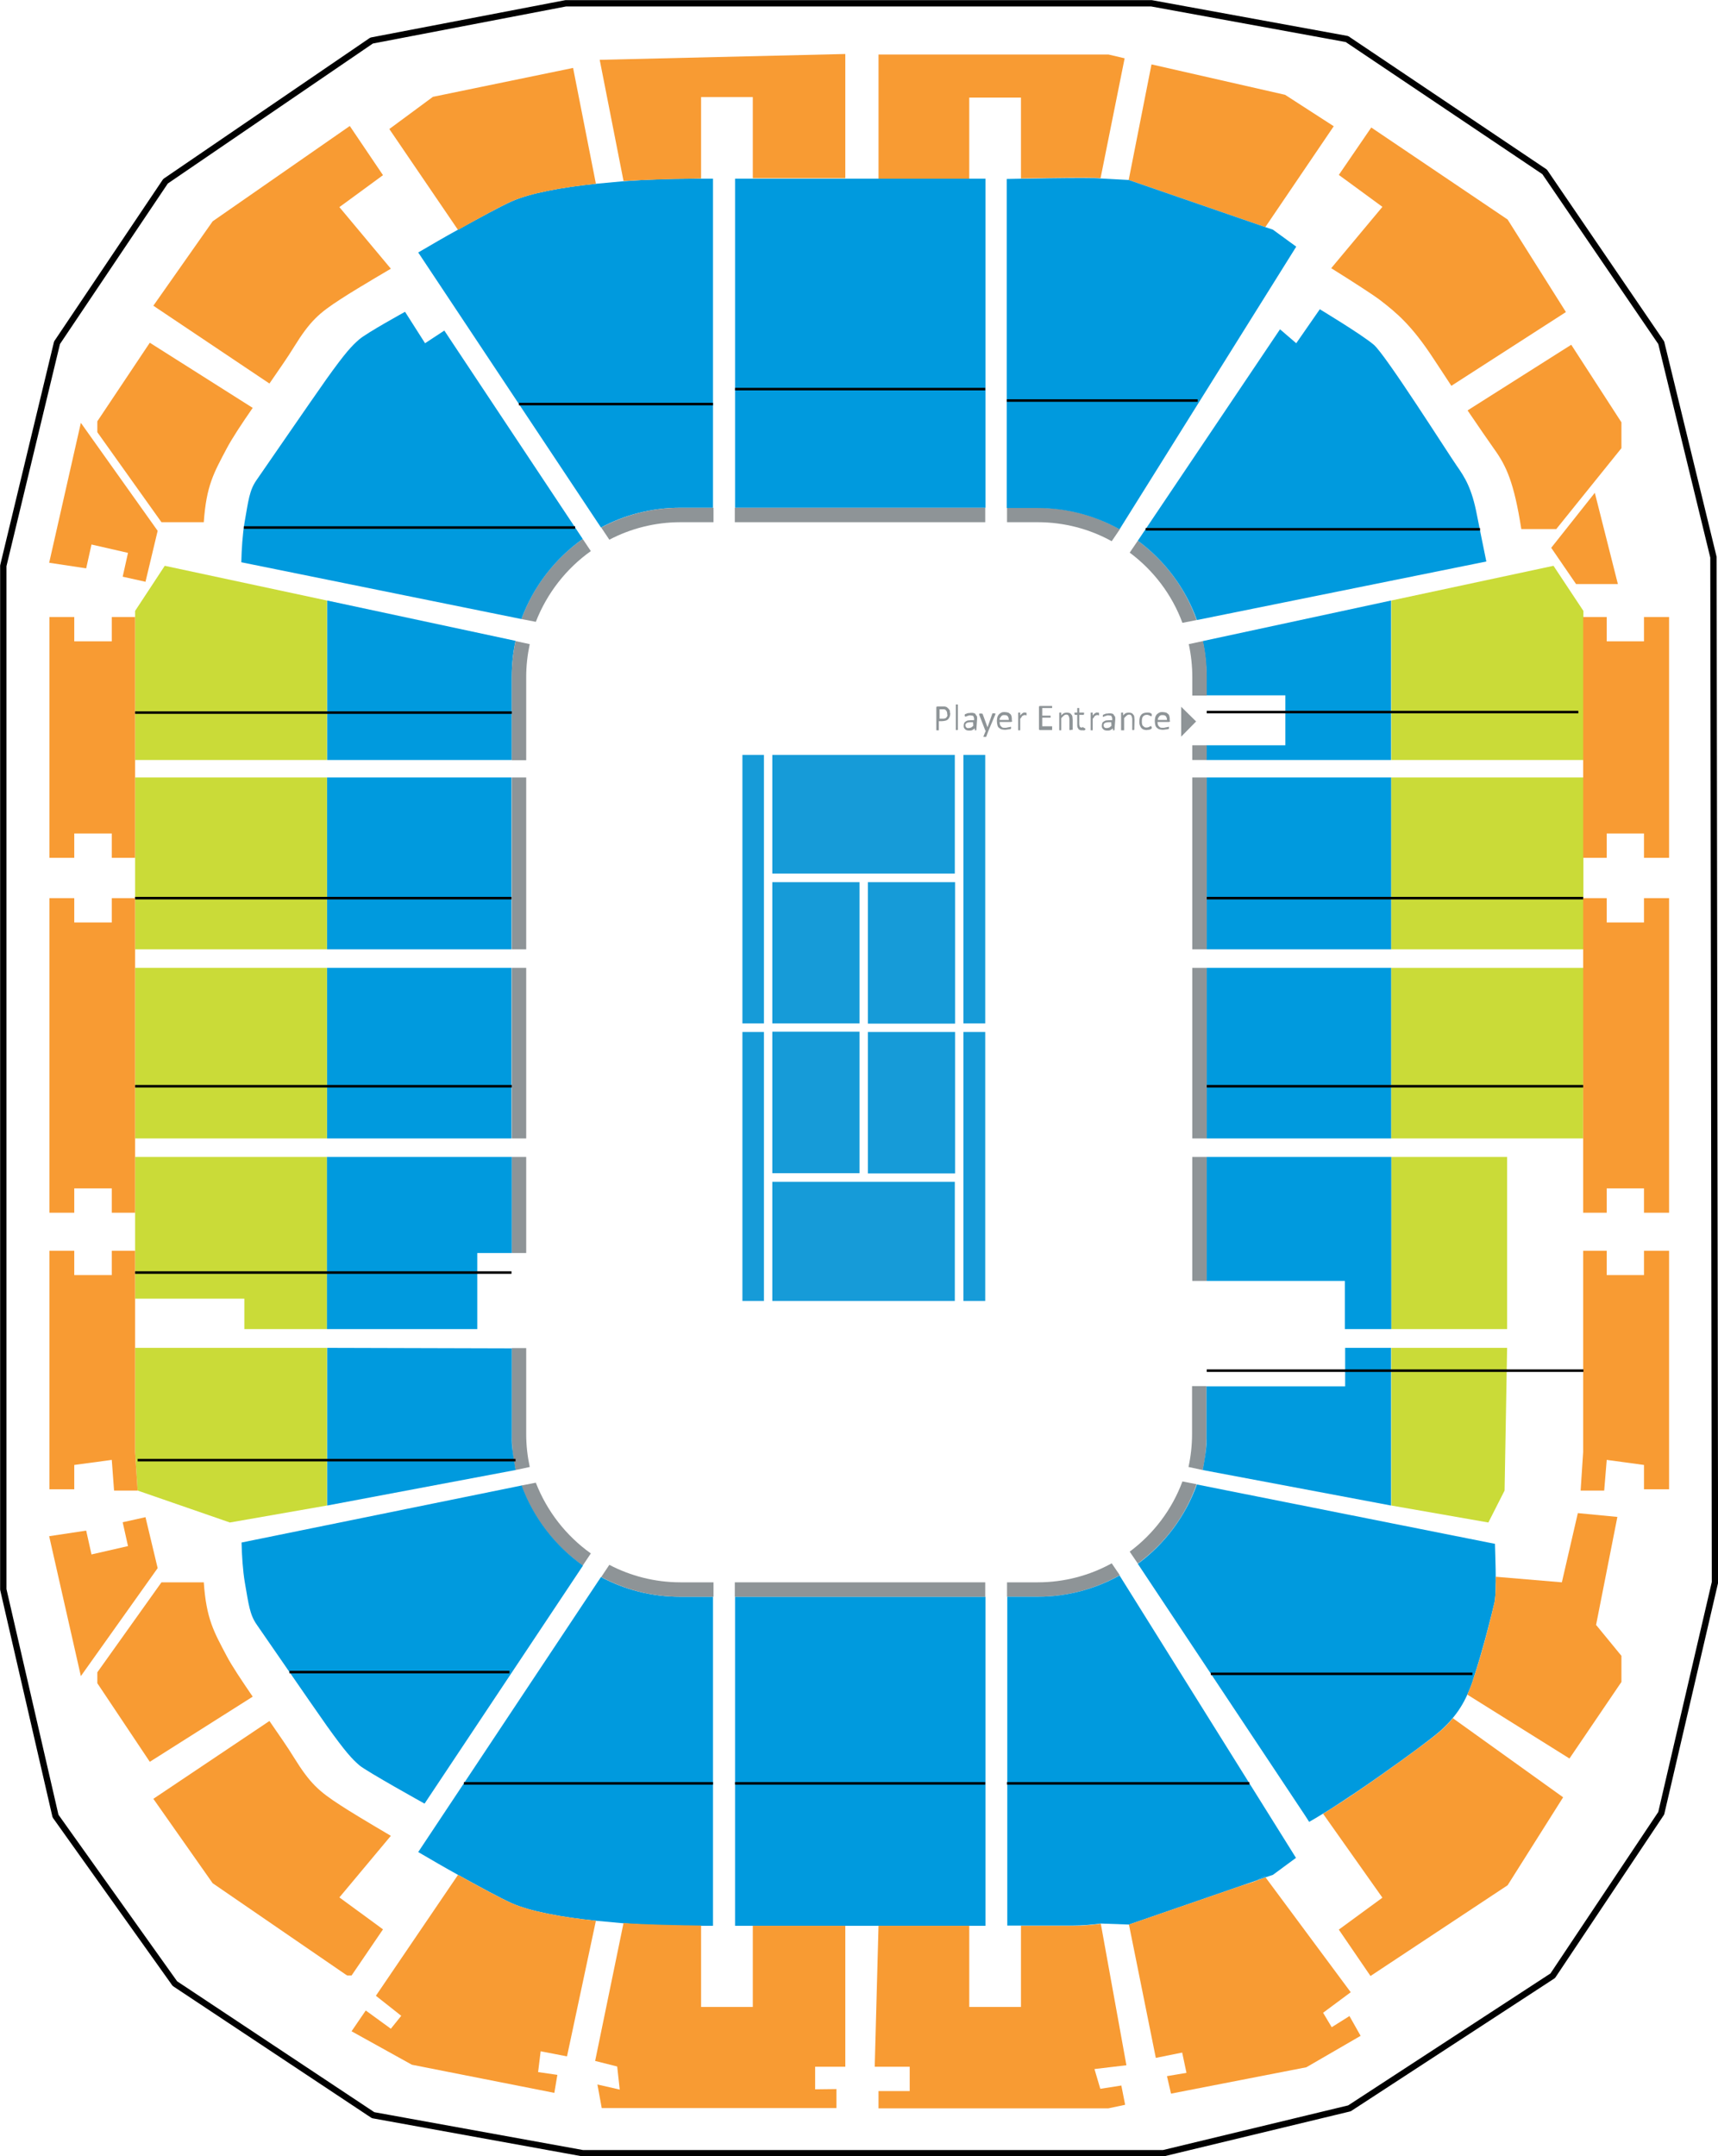 <?xml version="1.0" encoding="utf-8"?>
<!-- Generator: Adobe Illustrator 19.0.0, SVG Export Plug-In . SVG Version: 6.00 Build 0)  -->
<svg version="1.1" xmlns="http://www.w3.org/2000/svg" xmlns:xlink="http://www.w3.org/1999/xlink" x="0px" y="0px"
	 viewBox="349.6 -10 677.8 850.6" style="enable-background:new 349.6 -10 677.8 850.6;" xml:space="preserve">
<style type="text/css">
	.st0{display:none;}
	.st1{display:inline;fill:#8E9497;}
	.st2{fill:#009ADE;}
	.st3{fill:#8E9497;}
	.st4{fill:#F89B33;}
	.st5{fill:#CADB38;}
	.st6{fill:none;stroke:#000000;stroke-width:2.5;stroke-linecap:round;stroke-linejoin:round;stroke-miterlimit:10;}
	.st7{fill:#169BD8;}
	.st8{fill:none;stroke:#000000;stroke-miterlimit:10;}
</style>
<g id="Layer_1">
	<g id="Layer_3" class="st0">
		<path class="st1" d="M759,190.3H618c-36.8,0-66.7,29.9-66.7,66.7v298c0,36.8,29.9,66.7,66.7,66.7h141c36.8,0,66.7-29.9,66.7-66.7
			V257C825.7,220.2,795.8,190.3,759,190.3z"/>
		<path class="st1" d="M820,555c0,33.5-27.5,61-61,61H618c-33.5,0-61-27.5-61-61V257c0-33.5,27.5-61,61-61h141c33.5,0,61,27.5,61,61
			V555z"/>
	</g>
	<path class="st2" d="M530.3,80.6c-5.1,2.8-10.4,5.9-15.7,9l72.1,108.5c9.3-5,20-7.8,31.2-7.8h13V60.5c-6,0-9.5,0-9.5,0
		c-7.5,0-16.6,0.3-25.9,1l-10.8,1c-13.5,1.4-26.1,3.7-33.4,7C546.7,71.6,539,75.8,530.3,80.6"/>
	<path class="st2" d="M696.3,60.5c-4.4,0-8.8,0-13.1,0"/>
	<path class="st2" d="M683.2,60.5c-16.6,0-32.3,0-43.6,0v129.8h98.8V60.5c-12.6,0-27.4,0-42.1,0"/>
	<path class="st3" d="M798.5,203.3l-3.2,4.7c9.4,7,16.7,16.6,20.8,27.7l5.6-1.1C817.3,222,809.1,211.1,798.5,203.3z"/>
	<path class="st3" d="M582.7,207.4l-3.2-4.8c-11,7.8-19.5,18.7-24.2,31.6l5.7,1.1C565.4,224,573,214.3,582.7,207.4z"/>
	<path class="st3" d="M618,190.3c-11.3,0-21.9,2.8-31.2,7.8l3.2,4.8c8.4-4.4,18-6.9,28.1-6.9h13v-5.7L618,190.3L618,190.3z"/>
	<path class="st3" d="M639.5,190.3h98.8v5.7h-98.8V190.3z"/>
	<path class="st4" d="M551.3,69.5c7.4-3.3,20-5.6,33.4-7l-9-45.7l-55.3,11.4l-17.2,12.7l27.1,39.8C539,75.8,546.7,71.6,551.3,69.5z"
		/>
	<path class="st4" d="M944.4,76.6l-53.8-36.3L877.8,59L895,71.6l-20.2,24.2c8.8,5.5,16.7,10.6,19.3,12.6c6.5,5,12.5,10,21,23
		c2.3,3.5,4.7,7.1,7.1,10.8l45.2-29.1L944.4,76.6z"/>
	<path class="st4" d="M483.5,71.7l10.8-7.9l6.4-4.7l-13.1-19.4l-54.1,37.6l-23.4,33.3l45.8,30.7c3.7-5.4,7.3-10.5,9.6-14.3
		c6.5-10.5,10-13.5,18.5-19c3-2,10.6-6.6,19.8-12L483.5,71.7z"/>
	<polygon class="st4" points="848.8,79.6 875.8,39.8 856.6,27.4 803.9,15.4 794.9,61 	"/>
	<path class="st3" d="M759,190.3h-12.1v5.7H759c10.5,0,20.5,2.7,29.2,7.5l3.2-4.7C781.8,193.4,770.7,190.3,759,190.3z"/>
	<path class="st2" d="M851.8,80.6l-3-1L794.9,61l-11.1-0.6c-3.7-0.5-37,0.2-37,0.2v129.8H759c11.7,0,22.8,3.1,32.3,8.4L861,87.3
		L851.8,80.6z"/>
	<path class="st4" d="M586.2,13.6l9.4,47.8c7.5-0.5,22.2-0.9,30.6-1V28.3h20.4v32c10.4,0,23.1,0,36.5,0v-49L586.2,13.6z"/>
	<path class="st4" d="M786.9,11.5h-90.7v49c12.3,0,24.6,0,35.8,0v-32h20.4v31.9c0.2,0,27.7-0.6,31.4-0.1l9.5-47.3L786.9,11.5z"/>
	<g>
		<path class="st4" d="M449.3,150.9l-40.6-25.7l-20.7,31v4.3l25.3,35.5H430c1-14.5,4-19.5,9-29C441.1,163,445,157.1,449.3,150.9z"/>
	</g>
	<g>
		<path class="st4" d="M989.3,156.6L969.5,126l-40.9,25.9c4.2,6.2,8,11.7,10.4,15.1c4.9,6.8,7.9,13.2,10.8,31.7h13.8l25.7-31.9
			V156.6z"/>
	</g>
	<path class="st2" d="M932.3,193.2c-2-10.5-4.7-14.8-8-19.5s-28-43.7-32.7-47.7s-21.3-14-21.3-14l-9.3,13.4l-6.4-5.5l-56.1,83.4
		c10.6,7.8,18.8,18.7,23.3,31.3L936,211.5C934.8,205.8,933.4,198.6,932.3,193.2z"/>
	<path class="st2" d="M524.9,120.4l-7.6,5l-7.9-12.4c0,0-15.1,8.3-18.1,10.9s-5.5,5.3-12.8,15.5c-7.2,10.2-24.9,36-27.7,40
		c-2.8,4-3.2,8-4.7,16.6c-0.8,4.6-1.2,11-1.3,15.8l110.5,22.4c4.7-12.8,13.2-23.8,24.2-31.6L524.9,120.4z"/>
	<path class="st2" d="M530.3,729.6c-5.1-2.8-10.4-5.9-15.7-9l72.1-108.5c9.3,5,20,7.8,31.2,7.8h13v129.8c-6,0-9.5,0-9.5,0
		c-7.5,0-16.6-0.3-25.9-1l-10.8-1c-13.5-1.4-26.1-3.7-33.4-7C546.7,738.6,539,734.4,530.3,729.6"/>
	<path class="st2" d="M696.3,749.7c-4.4,0-8.8,0-13.1,0"/>
	<path class="st2" d="M683.2,749.7c-16.6,0-32.3,0-43.6,0V619.9h98.8v129.8c-12.6,0-27.4,0-42.1,0"/>
	<path class="st3" d="M798.5,606.8l-3.2-4.7c9.4-7,16.7-16.6,20.8-27.7l5.6,1.1C817.3,588.2,809.1,599,798.5,606.8z"/>
	<path class="st3" d="M582.7,602.8l-3.2,4.8c-11-7.8-19.5-18.7-24.2-31.6l5.7-1.1C565.4,586.2,573,595.9,582.7,602.8z"/>
	<path class="st3" d="M618,619.9c-11.3,0-21.9-2.8-31.2-7.8l3.2-4.8c8.4,4.4,18,6.9,28.1,6.9h13v5.7L618,619.9L618,619.9z"/>
	<path class="st3" d="M639.5,614.2h98.8v5.7h-98.8V614.2z"/>
	<path class="st4" d="M483.5,738.5l10.8,7.9l6.4,4.7l-12.4,18.2h-1.7l-0.8-0.5l-52.3-35.9l-23.4-33.3l45.8-30.7
		c3.7,5.4,7.3,10.5,9.6,14.3c6.5,10.5,10,13.5,18.5,19c3,2,10.6,6.6,19.8,12L483.5,738.5z"/>
	<path class="st3" d="M759,619.9h-12.1v-5.7H759c10.5,0,20.5-2.7,29.2-7.5l3.2,4.7C781.8,616.8,770.7,619.9,759,619.9z"/>
	<path class="st2" d="M848.5,730.1l0.3,0.5l-3.4,1.2C846.1,731.4,847.2,730.8,848.5,730.1z"/>
	<path class="st2" d="M851.8,729.6l-3,1l-0.3-0.5c-1.3,0.7-2.4,1.3-3.1,1.7l-5.5,1.9L795,749.2l-11.1-0.4c-3.7,0.5-7.3,0.8-10.8,0.8
		c-2.1,0-26.1,0-26.1,0V619.9h12c11.7,0,22.8-3.1,32.3-8.4l69.6,111.4L851.8,729.6z"/>
	<g>
		<path class="st4" d="M449.3,659.3L408.7,685L388,654v-4.3l25.3-35.5H430c1,14.5,4,19.5,9,29C441.1,647.2,445,653,449.3,659.3z"/>
	</g>
	<path class="st2" d="M517.1,701.5c0,0-22.7-12.6-25.7-15.1c-3-2.6-5.5-5.3-12.8-15.5c-7.2-10.2-24.9-36-27.7-40s-3.2-8-4.7-16.6
		c-0.8-4.6-1.2-11-1.3-15.8L555.4,576c4.7,12.8,13.2,23.8,24.2,31.6L517.1,701.5z"/>
	<path class="st4" d="M922.8,667.8c-3.2,3.9-6.6,6.5-9.6,8.8c-3.4,2.6-15.8,11.8-28.5,20.4c-4.4,3-8.9,5.9-13.1,8.5l23.4,33.1
		l-17.2,12.6l12.5,18.3l54.1-35.8l21.9-34.7L922.8,667.8z"/>
	<path class="st2" d="M936.8,598.5l2.6,0.5"/>
	<path class="st2" d="M939.7,612c0-3.9-0.2-8.4-0.3-13l-2.6-0.5l-115-22.9c-4.5,12.6-12.7,23.5-23.3,31.3l66,99.3l1.6,2.5
		c1.7-1,3.5-2,5.4-3.2c4.1-2.5,8.6-5.5,13.1-8.5c12.7-8.6,25.2-17.8,28.5-20.4c3-2.3,6.4-4.9,9.6-8.8c2.1-2.5,4.1-5.5,5.8-9.3
		c0.7-1.5,1.4-3.2,2-5c4.3-13,7.8-27.4,8.7-31.3c0.3-1.5,0.5-4,0.5-7.2C939.8,614.1,939.8,613.1,939.7,612z"/>
	<path class="st4" d="M882,785.3l-7,4.4l-3.4-5.7l10.9-8.1l-33.6-45.3l-3.4,1.2c-0.4,0.2-0.7,0.3-0.9,0.4c-0.9,0.3-2.5,0.9-4.7,1.5
		L795,749.2l10.6,52.6l10.4-2.1l1.7,8L810,809l1.6,6.9l53.4-10.4l21.4-12.4L882,785.3z"/>
	<path class="st4" d="M671.2,814.2v-8.9h11.9v-55.6c-13.4,0-26.1,0-36.5,0v32h-20.4v-32.1c-8.5-0.1-23.1-0.4-30.6-1L584.4,803
		l8.7,2.2l1,9.1l-8.8-2l1.7,9.3h92.6v-7.5L671.2,814.2L671.2,814.2z"/>
	<path class="st4" d="M773,749.7c-2.1,0-9.5,0-20,0c-0.2,0-0.4,0-0.6,0v32H732v-32c-11.1,0-23.4,0-35.8,0l-1.5,55.6h13.8v9.6h-12.3
		v6.8h90.7l6.6-1.4l-1.5-7.6l-8.3,1.3l-2.3-7.8l12.6-1.5l-10.1-55.8C780.1,749.4,776.6,749.7,773,749.7z"/>
	<g>
		<path class="st4" d="M561.9,807.4l1-8.2l10.4,2l11.4-53.5c-13.5-1.4-26.1-3.7-33.4-7c-4.6-2.1-12.4-6.3-21-11.1l-32.4,47.7l10,7.9
			l-4.1,5.1l-9.9-7.2l-5.6,8.2l23.8,13.2l56.2,11.1l1.2-7.1L561.9,807.4z"/>
	</g>
	<path class="st4" d="M979.3,631l8.4-42.6l-15.6-1.5l-6.3,27.3l-26.1-2.2c0,1.1,0,2.1,0,3c0,3.2-0.2,5.7-0.5,7.2
		c-0.9,3.9-4.3,18.3-8.7,31.3c-0.6,1.8-1.3,3.5-2,5l40.3,25.2l20.5-30.2v-10.3L979.3,631z"/>
	<path class="st2" d="M825.7,371.8h72.8v67.3h-72.8V371.8z"/>
	<path class="st2" d="M825.7,296.7h72.8v67.8h-72.8V296.7z"/>
	<polygon class="st5" points="898.5,583.9 936.8,590.6 943.2,578 944.2,521.7 898.5,521.7 	"/>
	<polygon class="st5" points="898.5,296.7 898.5,364.5 974.3,364.5 974.3,296.7 	"/>
	<polygon class="st5" points="898.5,439.1 974.2,439.1 974.3,371.8 898.5,371.8 	"/>
	<path class="st5" d="M898.5,495.3v19h45.7v-67.9h-45.7V495.3"/>
	<polygon class="st5" points="974.3,289.8 974.3,231 962.5,213.2 898.5,226.9 898.5,289.8 	"/>
	<path class="st3" d="M824.1,569.9l-5.6-1.2c0.9-4.2,1.4-8.5,1.4-13v-18.9h5.7v18.9C825.7,560.6,825.1,565.4,824.1,569.9z"/>
	<path class="st3" d="M820,296.7h5.7v67.8H820V296.7z"/>
	<path class="st3" d="M820,446.4h5.7v48.9H820V446.4z"/>
	<path class="st3" d="M820,371.8h5.7v67.3H820V371.8z"/>
	<path class="st2" d="M825.7,446.4v48.9h54.5v19h18.3v-67.9H825.7z"/>
	<path class="st2" d="M824.1,569.9l74.3,14v-62.2h-18.1v15.2h-54.7v21.5C825.7,561.4,824.5,567.9,824.1,569.9z"/>
	<polygon class="st4" points="1008.1,344.3 998.2,344.3 998.2,353.9 983.5,353.9 983.5,344.3 974.2,344.3 974.2,468.4 983.5,468.4 
		983.5,458.8 998.2,458.8 998.2,468.4 1008.1,468.4 	"/>
	<polygon class="st4" points="1008.1,233.4 998.2,233.4 998.2,243 983.5,243 983.5,233.4 974.2,233.4 974.2,328.4 983.5,328.4 
		983.5,318.8 998.2,318.8 998.2,328.4 1008.1,328.4 	"/>
	<polygon class="st4" points="1008.1,483.4 998.2,483.4 998.2,493 983.5,493 983.5,483.4 974.2,483.4 974.2,562.8 973.2,578 
		982.5,578 983.5,565.9 998.2,567.9 998.2,577.5 1008.1,577.5 	"/>
	<path class="st2" d="M478.6,371.8h72.8v67.3h-72.8V371.8z"/>
	<path class="st2" d="M478.6,296.7h72.8v67.8h-72.8V296.7z"/>
	<polygon class="st5" points="478.6,583.9 440.3,590.6 403.9,578 402.9,562.8 402.9,521.7 478.6,521.7 	"/>
	<path class="st5" d="M478.6,296.7v67.8h-75.7v-67.8H478.6z"/>
	<path class="st5" d="M478.6,439.1h-75.7v-67.3h75.7V439.1z"/>
	<path class="st5" d="M478.6,495.3v19H446v-12h-43.1v-55.9h75.7V495.3"/>
	<path class="st2" d="M551.5,289.8h-72.8v-62.9l74.3,15.9c-1,4.6-1.5,9.3-1.5,14.1V289.8z"/>
	<path class="st5" d="M402.9,289.8V231l11.7-17.8l64,13.7v62.9H402.9z"/>
	<path class="st3" d="M553,242.9l5.6,1.2c-0.9,4.2-1.4,8.5-1.4,13v32.8h-5.7V257C551.5,252.1,552,247.4,553,242.9z"/>
	<path class="st3" d="M553,569.9l5.6-1.2c-0.9-4.2-1.4-8.5-1.4-13v-33.9h-5.7v33.9C551.5,560.6,552,565.4,553,569.9z"/>
	<path class="st3" d="M551.5,296.7h5.7v67.8h-5.7V296.7z"/>
	<path class="st3" d="M551.5,446.4h5.7v37.9h-5.7V446.4z"/>
	<path class="st3" d="M551.5,371.8h5.7v67.3h-5.7V371.8z"/>
	<path class="st2" d="M551.5,446.4v37.9h-13.6v30h-59.3v-67.9H551.5z"/>
	<path class="st2" d="M553,569.9l-74.3,14v-62.2l72.8,0.2v36.5C551.5,561.4,552.7,567.9,553,569.9z"/>
	<polygon class="st4" points="369.1,344.3 378.9,344.3 378.9,353.9 393.7,353.9 393.7,344.3 402.9,344.3 402.9,468.4 393.7,468.4 
		393.7,458.8 378.9,458.8 378.9,468.4 369.1,468.4 	"/>
	<polygon class="st4" points="369.1,233.4 378.9,233.4 378.9,243 393.7,243 393.7,233.4 402.9,233.4 402.9,328.4 393.7,328.4 
		393.7,318.8 378.9,318.8 378.9,328.4 369.1,328.4 	"/>
	<polygon class="st4" points="369.1,483.4 378.9,483.4 378.9,493 393.7,493 393.7,483.4 402.9,483.4 402.9,562.8 403.9,578 
		394.6,578 393.7,565.9 378.9,567.9 378.9,577.5 369.1,577.5 	"/>
	<polygon class="st4" points="369,596 383.6,593.8 385.7,603.2 400.1,599.9 398,590.5 407,588.5 411.8,608.6 381.5,651.2 	"/>
	<polygon class="st4" points="369,212 383.6,214.2 385.7,204.8 400.1,208.1 398,217.5 407,219.5 411.8,199.4 381.5,156.8 	"/>
	<polygon class="st4" points="978.8,184.4 961.6,206.1 971.4,220.4 987.9,220.4 	"/>
	<g>
		<path class="st2" d="M824.1,242.9c1,4.6,1.5,9.3,1.5,14.1v7.3h31.1V284h-31.1v5.8h72.8v-62.9L824.1,242.9z"/>
		<path class="st3" d="M825.7,257c0-4.9-0.5-9.6-1.5-14.1l-5.6,1.2c0.9,4.2,1.4,8.5,1.4,13v7.3h5.7L825.7,257L825.7,257z"/>
		<path class="st3" d="M820,284h5.7v5.8H820V284z"/>
	</g>
	<polygon class="st6" points="694,-8.7 803.9,-8.7 881,5.4 959,57.8 1005,125.2 1025.6,209.8 1026.2,614.2 1005,705.3 962.2,769.4 
		882,821.7 808.6,839.4 688.9,839.4 579.5,839.4 496.8,824.4 418.6,772.5 371.5,706.4 350.9,617 350.9,213.2 372.1,125.2 
		414.9,61.5 496.2,6 572.8,-8.7 	"/>
	<path class="st7" d="M654.3,334.6v-46.8h72v46.8H654.3z"/>
	<path class="st7" d="M651,393.7h-8.5V287.8h8.5V393.7z"/>
	<path class="st7" d="M688.7,452.8h-34.4V397h34.4V452.8z"/>
	<path class="st7" d="M651,397.1v106.1h-8.5V397.1H651z"/>
	<path class="st7" d="M729.7,334.6v-46.8h8.6v105.9h-8.6V338V334.6z"/>
	<path class="st7" d="M692,397.1h34.4v55.8H692V397.1z"/>
	<path class="st7" d="M692,338h34.4v55.8H692V338z"/>
	<path class="st7" d="M688.7,393.7h-34.4V338h34.4V393.7z"/>
	<path class="st7" d="M729.7,397.1h8.6v106.1h-8.6v-47v-3.3V397.1z"/>
	<path class="st7" d="M726.3,456.2v47h-72v-47H726.3z"/>
	<g>
		<g>
			<g>
				<path class="st3" d="M724.5,271.5c0,0.5-0.1,0.9-0.2,1.2s-0.4,0.7-0.6,1c-0.2,0.2-0.6,0.5-1.1,0.6s-0.9,0.2-1.5,0.2H720v3.4v0.1
					c0,0,0,0-0.1,0.1s-0.1,0-0.2,0c-0.1,0-0.1,0-0.2,0c-0.1,0-0.2,0-0.2,0s-0.1,0-0.2,0s-0.1,0-0.1-0.1s0-0.1,0-0.1v-8.7
					c0-0.2,0-0.4,0.1-0.4s0.2-0.1,0.4-0.1h2c0.2,0,0.4,0,0.6,0s0.4,0,0.6,0.1c0.2,0.1,0.5,0.1,0.7,0.4c0.2,0.2,0.5,0.4,0.6,0.6
					s0.4,0.5,0.4,0.7C724.2,270.8,724.5,271.1,724.5,271.5z M723.3,271.6c0-0.4-0.1-0.7-0.2-1c-0.1-0.2-0.4-0.5-0.5-0.6
					s-0.4-0.2-0.6-0.2s-0.5,0-0.6,0h-1.1v3.7h1.1c0.4,0,0.7,0,1-0.1s0.5-0.2,0.6-0.4c0.1-0.1,0.2-0.4,0.4-0.6
					C723.4,272.1,723.3,271.8,723.3,271.6z"/>
				<path class="st3" d="M727.5,277.9C727.5,277.9,727.5,278.1,727.5,277.9C727.5,278,727.4,278,727.5,277.9l-0.2,0.1
					c0,0-0.1,0-0.2,0s-0.2,0-0.2,0h-0.1c0,0-0.1,0-0.1-0.1s0,0,0-0.1v-9.7V268c0,0,0,0,0.1-0.1s0.1,0,0.1,0s0.1,0,0.2,0
					c0.1,0,0.2,0,0.2,0h0.1c0,0,0.1,0,0.1,0.1s0,0.1,0,0.1V277.9z"/>
				<path class="st3" d="M734.8,277.9L734.8,277.9c0,0.1-0.1,0.1-0.1,0.2s-0.1,0-0.2,0s-0.2,0-0.2,0s-0.1,0-0.1-0.1s0-0.1,0-0.1
					v-0.6c-0.2,0.2-0.6,0.5-1,0.7s-0.7,0.2-1.1,0.2s-0.6,0-1-0.1s-0.5-0.2-0.7-0.4s-0.4-0.4-0.5-0.6c-0.1-0.2-0.1-0.5-0.1-0.9
					s0.1-0.7,0.2-1c0.1-0.2,0.4-0.5,0.6-0.6s0.6-0.4,1-0.4s0.9-0.1,1.4-0.1h0.9v-0.5c0-0.2,0-0.5-0.1-0.6s-0.1-0.4-0.2-0.5
					c-0.1-0.1-0.2-0.2-0.5-0.2s-0.4-0.1-0.7-0.1c-0.2,0-0.6,0-0.7,0.1s-0.5,0.1-0.6,0.2c-0.1,0.1-0.4,0.1-0.5,0.2
					c-0.1,0.1-0.2-0.1-0.2-0.1h-0.1c0,0,0,0-0.1-0.1s0-0.1,0-0.1s0-0.1,0-0.2c0-0.1,0-0.2,0-0.2s0-0.1,0.1-0.2s0.1-0.1,0.4-0.2
					c0.2-0.1,0.4-0.1,0.5-0.2c0.1-0.1,0.5-0.1,0.7-0.1s0.5-0.1,0.7-0.1c0.5,0,0.9,0,1.2,0.1s0.6,0.2,0.7,0.5s0.4,0.5,0.5,0.7
					s0.1,0.6,0.1,1.1L734.8,277.9L734.8,277.9z M733.5,274.9h-1c-0.4,0-0.6,0-0.9,0.1s-0.5,0.1-0.6,0.2s-0.2,0.2-0.4,0.4
					s-0.1,0.4-0.1,0.5c0,0.4,0.1,0.6,0.4,0.9s0.5,0.2,0.9,0.2s0.6-0.1,0.9-0.2s0.5-0.4,0.9-0.7L733.5,274.9L733.5,274.9z"/>
				<path class="st3" d="M739.6,278.2l-0.9,2.4c0,0.1-0.1,0.1-0.2,0.1s-0.2,0-0.5,0c-0.1,0-0.2,0-0.2,0h-0.1l-0.1-0.1v-0.1l0.9-2.2
					c0,0-0.1,0-0.1-0.1s-0.1-0.1-0.1-0.1l-2.4-6.2c0-0.1,0-0.1,0-0.2c0-0.1,0-0.1,0-0.1s0.1,0,0.2-0.1s0.2,0,0.4,0s0.2,0,0.4,0
					s0.1,0,0.2,0s0.1,0,0.1,0.1s0,0.1,0.1,0.1l1.9,5.2l0,0l1.9-5.4c0-0.1,0.1-0.1,0.1-0.1h0.1c0,0,0.2,0,0.4,0c0.1,0,0.2,0,0.4,0
					c0.1,0,0.1,0,0.2,0.1c0.1,0.1,0,0.1,0,0.1s0,0.1,0,0.2L739.6,278.2z"/>
				<path class="st3" d="M748.9,274.3c0,0.2,0,0.4-0.1,0.4s-0.2,0.1-0.4,0.1H744c0,0.4,0,0.7,0.1,1s0.2,0.5,0.4,0.7s0.4,0.4,0.6,0.5
					s0.6,0.1,1,0.1s0.6,0,0.9-0.1s0.5-0.1,0.6-0.1c0.1-0.1,0.4-0.1,0.5-0.1s0.2-0.1,0.2-0.1h0.1c0,0,0,0,0.1,0.1v0.1
					c0,0,0,0.1,0,0.2s0,0.1,0,0.1v0.1v0.1c0,0,0,0-0.1,0.1s-0.1,0.1-0.2,0.1c-0.1,0-0.2,0.1-0.5,0.1c-0.2,0-0.5,0.1-0.7,0.1
					s-0.6,0.1-0.9,0.1c-0.5,0-1-0.1-1.4-0.2c-0.4-0.1-0.7-0.4-1-0.6s-0.5-0.6-0.6-1.1s-0.2-1-0.2-1.6s0.1-1.1,0.2-1.5
					c0.1-0.4,0.4-0.9,0.6-1.1s0.6-0.5,1-0.7s0.9-0.2,1.2-0.2c0.5,0,1,0.1,1.4,0.2c0.4,0.1,0.6,0.4,0.9,0.6s0.4,0.6,0.5,1
					s0.1,0.7,0.1,1.2v0.4H748.9z M747.6,274.1c0-0.6-0.1-1.1-0.4-1.5c-0.2-0.4-0.7-0.5-1.4-0.5c-0.2,0-0.6,0-0.7,0.1
					c-0.2,0.1-0.4,0.2-0.6,0.5c-0.1,0.1-0.2,0.4-0.4,0.6s-0.1,0.5-0.1,0.7h3.6V274.1z"/>
				<path class="st3" d="M754.6,271.8c0,0.1,0,0.2,0,0.2v0.1v0.1c0,0,0,0-0.1,0s-0.1,0-0.1,0s-0.1,0-0.2-0.1s-0.1,0-0.2,0
					s-0.1,0-0.2,0s-0.2,0-0.4,0.1s-0.2,0.1-0.4,0.2s-0.2,0.2-0.4,0.5s-0.2,0.4-0.5,0.6v4.4v0.1c0,0,0,0-0.1,0.1s-0.1,0-0.1,0
					s-0.1,0-0.2,0s-0.2,0-0.2,0h-0.1c0,0-0.1,0-0.1-0.1s0,0,0-0.1v-6.6v-0.1c0,0,0,0,0.1-0.1s0.1,0,0.1,0s0.1,0,0.2,0
					c0.1,0,0.2,0,0.2,0h0.1c0,0,0.1,0,0.1,0.1s0,0,0,0.1v1c0.1-0.2,0.4-0.5,0.5-0.6s0.2-0.2,0.5-0.4s0.2-0.1,0.4-0.2s0.2,0,0.4,0
					s0.1,0,0.2,0s0.1,0,0.2,0s0.1,0,0.2,0.1c0.1,0.1,0.1,0,0.1,0.1s0,0,0,0.1s0,0,0,0.1C754.6,271.8,754.6,271.8,754.6,271.8
					S754.6,271.7,754.6,271.8z"/>
				<path class="st3" d="M764.7,277.6c0,0.1,0,0.1,0,0.2c0,0.1,0,0.1,0,0.1s0,0.1-0.1,0.1s-0.1,0-0.1,0H760c-0.1,0-0.2,0-0.4-0.1
					c-0.1-0.1-0.1-0.2-0.1-0.4V269c0-0.2,0-0.4,0.1-0.4s0.2-0.1,0.4-0.1h4.5h0.1c0,0,0,0,0.1,0.1s0,0.1,0,0.1s0,0.1,0,0.2
					c0,0.1,0,0.1,0,0.2c0,0.1,0,0.1,0,0.1s0,0.1-0.1,0.1s-0.1,0-0.1,0h-3.7v3h3.1h0.1c0,0,0,0,0.1,0.1s0,0.1,0,0.1s0,0.1,0,0.2
					s0,0.1,0,0.2c0,0.1,0,0.1,0,0.1s0,0.1-0.1,0.1s-0.1,0-0.1,0h-3.1v3.4h3.7h0.1c0,0,0,0,0.1,0.1s0,0.1,0,0.1L764.7,277.6
					L764.7,277.6z"/>
				<path class="st3" d="M772.3,277.9C772.3,277.9,772.3,278.1,772.3,277.9C772.3,278,772.2,278,772.3,277.9l-0.2,0.1
					c0,0-0.1,0-0.2,0s-0.2,0-0.2,0h-0.1c0,0-0.1,0-0.1-0.1s0,0,0-0.1v-3.9c0-0.4,0-0.6-0.1-0.9c-0.1-0.2-0.1-0.4-0.2-0.6
					c-0.1-0.2-0.2-0.2-0.4-0.4c-0.1-0.1-0.4-0.1-0.6-0.1s-0.6,0.1-0.9,0.4c-0.2,0.2-0.6,0.5-1,1v4.6v0.1c0,0,0,0-0.1,0.1
					s-0.1,0-0.1,0s-0.1,0-0.2,0s-0.2,0-0.2,0h-0.1c0,0-0.1,0-0.1-0.1s0,0,0-0.1v-6.6v-0.1c0,0,0,0,0.1-0.1s0.1,0,0.1,0s0.1,0,0.2,0
					s0.2,0,0.2,0h0.1c0,0,0.1,0,0.1,0.1s0,0,0,0.1v0.9c0.4-0.4,0.7-0.7,1.1-0.9c0.4-0.1,0.7-0.2,1.1-0.2c0.5,0,0.7,0.1,1.1,0.2
					c0.4,0.1,0.5,0.4,0.7,0.6c0.2,0.2,0.4,0.5,0.4,0.9s0.1,0.7,0.1,1.2v3.9L772.3,277.9L772.3,277.9z"/>
				<path class="st3" d="M777.8,277.4c0,0.1,0,0.2,0,0.4s0,0.1-0.1,0.1s-0.1,0.1-0.1,0.1s-0.1,0-0.2,0.1s-0.2,0-0.4,0
					c-0.1,0-0.2,0-0.4,0c-0.4,0-0.6,0-0.9-0.1c-0.2-0.1-0.5-0.2-0.6-0.4s-0.2-0.4-0.4-0.7c-0.1-0.4-0.1-0.6-0.1-1V272h-0.9
					c-0.1,0-0.1,0-0.1-0.1s-0.1-0.2-0.1-0.4s0-0.1,0-0.2s0-0.1,0-0.1s0-0.1,0.1-0.1s0.1,0,0.1,0h0.9v-1.6v-0.1c0,0,0,0,0.1-0.1
					s0.1,0,0.1,0s0.1,0,0.2,0s0.2,0,0.2,0h0.1c0,0,0.1,0,0.1,0.1s0,0,0,0.1v1.6h1.7h0.1c0,0,0,0,0.1,0.1s0,0.1,0,0.1s0,0.1,0,0.2
					s0,0.2-0.1,0.4s-0.1,0.1-0.1,0.1h-1.7v3.6c0,0.5,0.1,0.7,0.2,1s0.4,0.4,0.7,0.4c0.1,0,0.2,0,0.2,0s0.1,0,0.2-0.1s0.1,0,0.1-0.1
					s0.1,0,0.1,0s0,0,0.1,0s0,0,0,0.1s0,0.1,0,0.1L777.8,277.4z"/>
				<path class="st3" d="M783.2,271.8c0,0.1,0,0.2,0,0.2v0.1v0.1c0,0,0,0-0.1,0s-0.1,0-0.1,0s-0.1,0-0.2-0.1s-0.1,0-0.2,0
					s-0.1,0-0.2,0s-0.2,0-0.4,0.1s-0.2,0.1-0.4,0.2c-0.1,0.1-0.2,0.2-0.4,0.5c-0.1,0.2-0.2,0.4-0.5,0.6v4.4v0.1c0,0,0,0-0.1,0.1
					s-0.1,0-0.1,0s-0.1,0-0.2,0c-0.1,0-0.2,0-0.2,0H780c0,0-0.1,0-0.1-0.1s0,0,0-0.1v-6.6v-0.1c0,0,0,0,0.1-0.1s0.1,0,0.1,0
					s0.1,0,0.2,0c0.1,0,0.2,0,0.2,0h0.1c0,0,0.1,0,0.1,0.1s0,0,0,0.1v1c0.1-0.2,0.4-0.5,0.5-0.6s0.2-0.2,0.5-0.4
					c0.2-0.1,0.2-0.1,0.4-0.2c0.1-0.1,0.2,0,0.4,0s0.1,0,0.2,0s0.1,0,0.2,0s0.1,0,0.2,0.1s0.1,0,0.1,0.1s0,0,0,0.1s0,0,0,0.1
					C783.2,271.8,783.2,271.8,783.2,271.8S783.2,271.7,783.2,271.8z"/>
				<path class="st3" d="M789.3,277.9L789.3,277.9c0,0.1-0.1,0.1-0.1,0.2s-0.1,0-0.2,0s-0.2,0-0.2,0s-0.1,0-0.1-0.1s0-0.1,0-0.1
					v-0.6c-0.2,0.2-0.6,0.5-1,0.7s-0.7,0.2-1.1,0.2c-0.4,0-0.6,0-1-0.1s-0.5-0.2-0.7-0.4s-0.4-0.4-0.5-0.6c-0.1-0.2-0.1-0.5-0.1-0.9
					s0.1-0.7,0.2-1s0.4-0.5,0.6-0.6s0.6-0.4,1-0.4s0.9-0.1,1.4-0.1h0.9v-0.5c0-0.2,0-0.5-0.1-0.6s-0.1-0.4-0.2-0.5
					c-0.1-0.1-0.2-0.2-0.5-0.2c-0.2,0-0.4-0.1-0.7-0.1c-0.2,0-0.6,0-0.7,0.1s-0.5,0.1-0.6,0.2c-0.1,0.1-0.4,0.1-0.5,0.2
					c-0.1,0.1-0.2,0.1-0.2,0.1h-0.1c0,0,0,0-0.1-0.1s0-0.1,0-0.1s0-0.1,0-0.2c0-0.1,0-0.2,0-0.2s0-0.1,0.1-0.2
					c0.1-0.1,0.1-0.1,0.4-0.2c0.2-0.1,0.4-0.1,0.5-0.2s0.5-0.1,0.7-0.1s0.5-0.1,0.7-0.1c0.5,0,0.9,0,1.2,0.1
					c0.4,0.1,0.6,0.2,0.7,0.5c0.1,0.2,0.4,0.5,0.5,0.7s0.1,0.6,0.1,1.1L789.3,277.9L789.3,277.9z M788,274.9h-1
					c-0.4,0-0.6,0-0.9,0.1c-0.2,0.1-0.5,0.1-0.6,0.2s-0.2,0.2-0.4,0.4c-0.1,0.1-0.1,0.4-0.1,0.5c0,0.4,0.1,0.6,0.4,0.9
					c0.2,0.2,0.5,0.2,0.9,0.2s0.6-0.1,0.9-0.2s0.5-0.4,0.9-0.7L788,274.9L788,274.9z"/>
				<path class="st3" d="M797.1,277.9C797.1,277.9,797.1,278.1,797.1,277.9C797.1,278,797,278,797.1,277.9l-0.2,0.1c0,0-0.1,0-0.2,0
					s-0.2,0-0.2,0h-0.1c0,0-0.1,0-0.1-0.1s0,0,0-0.1v-3.9c0-0.4,0-0.6-0.1-0.9c-0.1-0.2-0.1-0.4-0.2-0.6c-0.1-0.2-0.2-0.2-0.4-0.4
					c-0.1-0.1-0.4-0.1-0.6-0.1s-0.6,0.1-0.9,0.4c-0.2,0.2-0.6,0.5-1,1v4.6v0.1c0,0,0,0-0.1,0.1s-0.1,0-0.1,0s-0.1,0-0.2,0
					s-0.2,0-0.2,0H792c0,0-0.1,0-0.1-0.1s0,0,0-0.1v-6.6v-0.1c0,0,0,0,0.1-0.1s0.1,0,0.1,0s0.1,0,0.2,0s0.2,0,0.2,0h0.1
					c0,0,0.1,0,0.1,0.1s0,0,0,0.1v0.9c0.4-0.4,0.7-0.7,1.1-0.9c0.4-0.1,0.7-0.2,1.1-0.2c0.5,0,0.7,0.1,1.1,0.2
					c0.4,0.1,0.5,0.4,0.7,0.6c0.2,0.2,0.4,0.5,0.4,0.9s0.1,0.7,0.1,1.2L797.1,277.9L797.1,277.9L797.1,277.9z"/>
				<path class="st3" d="M804,276.9c0,0.1,0,0.1,0,0.2c0,0.1,0,0.1,0,0.1v0.1c0,0,0,0.1-0.1,0.1s-0.1,0.1-0.2,0.2
					c-0.1,0.1-0.2,0.1-0.5,0.2c-0.2,0.1-0.4,0.1-0.6,0.1s-0.4,0.1-0.6,0.1c-0.5,0-0.9-0.1-1.2-0.2c-0.4-0.1-0.6-0.4-0.9-0.6
					c-0.2-0.2-0.4-0.6-0.6-1.1c-0.2-0.5-0.2-1-0.2-1.5c0-0.6,0.1-1.2,0.2-1.6s0.4-0.9,0.6-1.1c0.2-0.2,0.6-0.5,1-0.6
					s0.7-0.2,1.2-0.2c0.2,0,0.4,0,0.6,0s0.4,0.1,0.5,0.1s0.4,0.1,0.5,0.2s0.2,0.1,0.2,0.2c0,0.1,0.1,0.1,0.1,0.1v0.1v0.1
					c0,0,0,0.1,0,0.2c0,0.2,0,0.4-0.1,0.4s-0.1,0.1-0.1,0.1c-0.1,0-0.1,0-0.2-0.1s-0.2-0.1-0.4-0.2c-0.1-0.1-0.4-0.1-0.5-0.2
					s-0.5-0.1-0.7-0.1c-0.6,0-1,0.2-1.4,0.6s-0.5,1.1-0.5,2c0,0.4,0,0.7,0.1,1.1s0.2,0.6,0.4,0.7s0.4,0.4,0.6,0.5s0.5,0.1,0.7,0.1
					s0.5,0,0.7-0.1s0.4-0.1,0.5-0.2c0.1-0.1,0.2-0.2,0.4-0.2c0.1,0,0.1-0.1,0.2-0.1h0.1c0,0,0,0,0,0.1s0,0.1,0,0.1
					S804,276.8,804,276.9z"/>
				<path class="st3" d="M811.2,274.3c0,0.2,0,0.4-0.1,0.4s-0.2,0.1-0.4,0.1h-4.4c0,0.4,0,0.7,0.1,1s0.2,0.5,0.4,0.7
					s0.4,0.4,0.6,0.5s0.6,0.1,1,0.1s0.6,0,0.9-0.1s0.5-0.1,0.6-0.1c0.1-0.1,0.4-0.1,0.5-0.1s0.2-0.1,0.2-0.1h0.1c0,0,0,0,0.1,0.1
					v0.1c0,0,0,0.1,0,0.2s0,0.1,0,0.1v0.1v0.1c0,0,0,0-0.1,0.1s-0.1,0.1-0.2,0.1s-0.2,0.1-0.5,0.1c-0.2,0-0.5,0.1-0.7,0.1
					s-0.6,0.1-0.9,0.1c-0.5,0-1-0.1-1.4-0.2c-0.4-0.1-0.7-0.4-1-0.6c-0.2-0.2-0.5-0.6-0.6-1.1s-0.2-1-0.2-1.6s0.1-1.1,0.2-1.5
					s0.4-0.9,0.6-1.1s0.6-0.5,1-0.7s0.9-0.2,1.2-0.2c0.5,0,1,0.1,1.4,0.2c0.4,0.1,0.6,0.4,0.9,0.6s0.4,0.6,0.5,1s0.1,0.7,0.1,1.2
					v0.4H811.2z M810,274.1c0-0.6-0.1-1.1-0.4-1.5s-0.7-0.5-1.4-0.5c-0.2,0-0.6,0-0.7,0.1c-0.2,0.1-0.4,0.2-0.6,0.5
					c-0.1,0.1-0.2,0.4-0.4,0.6c-0.1,0.2-0.1,0.5-0.1,0.7h3.6V274.1z"/>
			</g>
		</g>
	</g>
	<polygon class="st3" points="815.6,268.8 815.6,280.6 821.5,274.6 	"/>
</g>
<g id="Layer_3_1_">
	<g>
		<path class="st8" d="M639.6,143.5h98.7"/>
		<path class="st8" d="M746.8,148h75.3"/>
		<path class="st8" d="M554.3,149.4h76.6"/>
		<path class="st8" d="M801.6,198.8h131.9"/>
		<path class="st8" d="M825.7,270.9h146.6"/>
		<path class="st8" d="M825.7,344.3h148.5"/>
		<path class="st8" d="M825.7,418.5h148.5"/>
		<path class="st8" d="M825.7,530.7h148.6"/>
		<path class="st8" d="M827.3,650.3h103.2"/>
		<path class="st8" d="M746.9,693.5h95.6"/>
		<path class="st8" d="M639.6,693.5h98.7"/>
		<path class="st8" d="M532.6,693.5h98.3"/>
		<path class="st8" d="M463.8,649.6h86.8"/>
		<path class="st8" d="M403.9,566H553"/>
		<path class="st8" d="M402.9,492h148.5"/>
		<path class="st8" d="M402.9,418.5h148.6"/>
		<path class="st8" d="M402.9,344.3h148.5"/>
		<path class="st8" d="M402.9,271.1h148.6"/>
		<path class="st8" d="M445.8,198.1h130.7"/>
	</g>
</g>
</svg>
